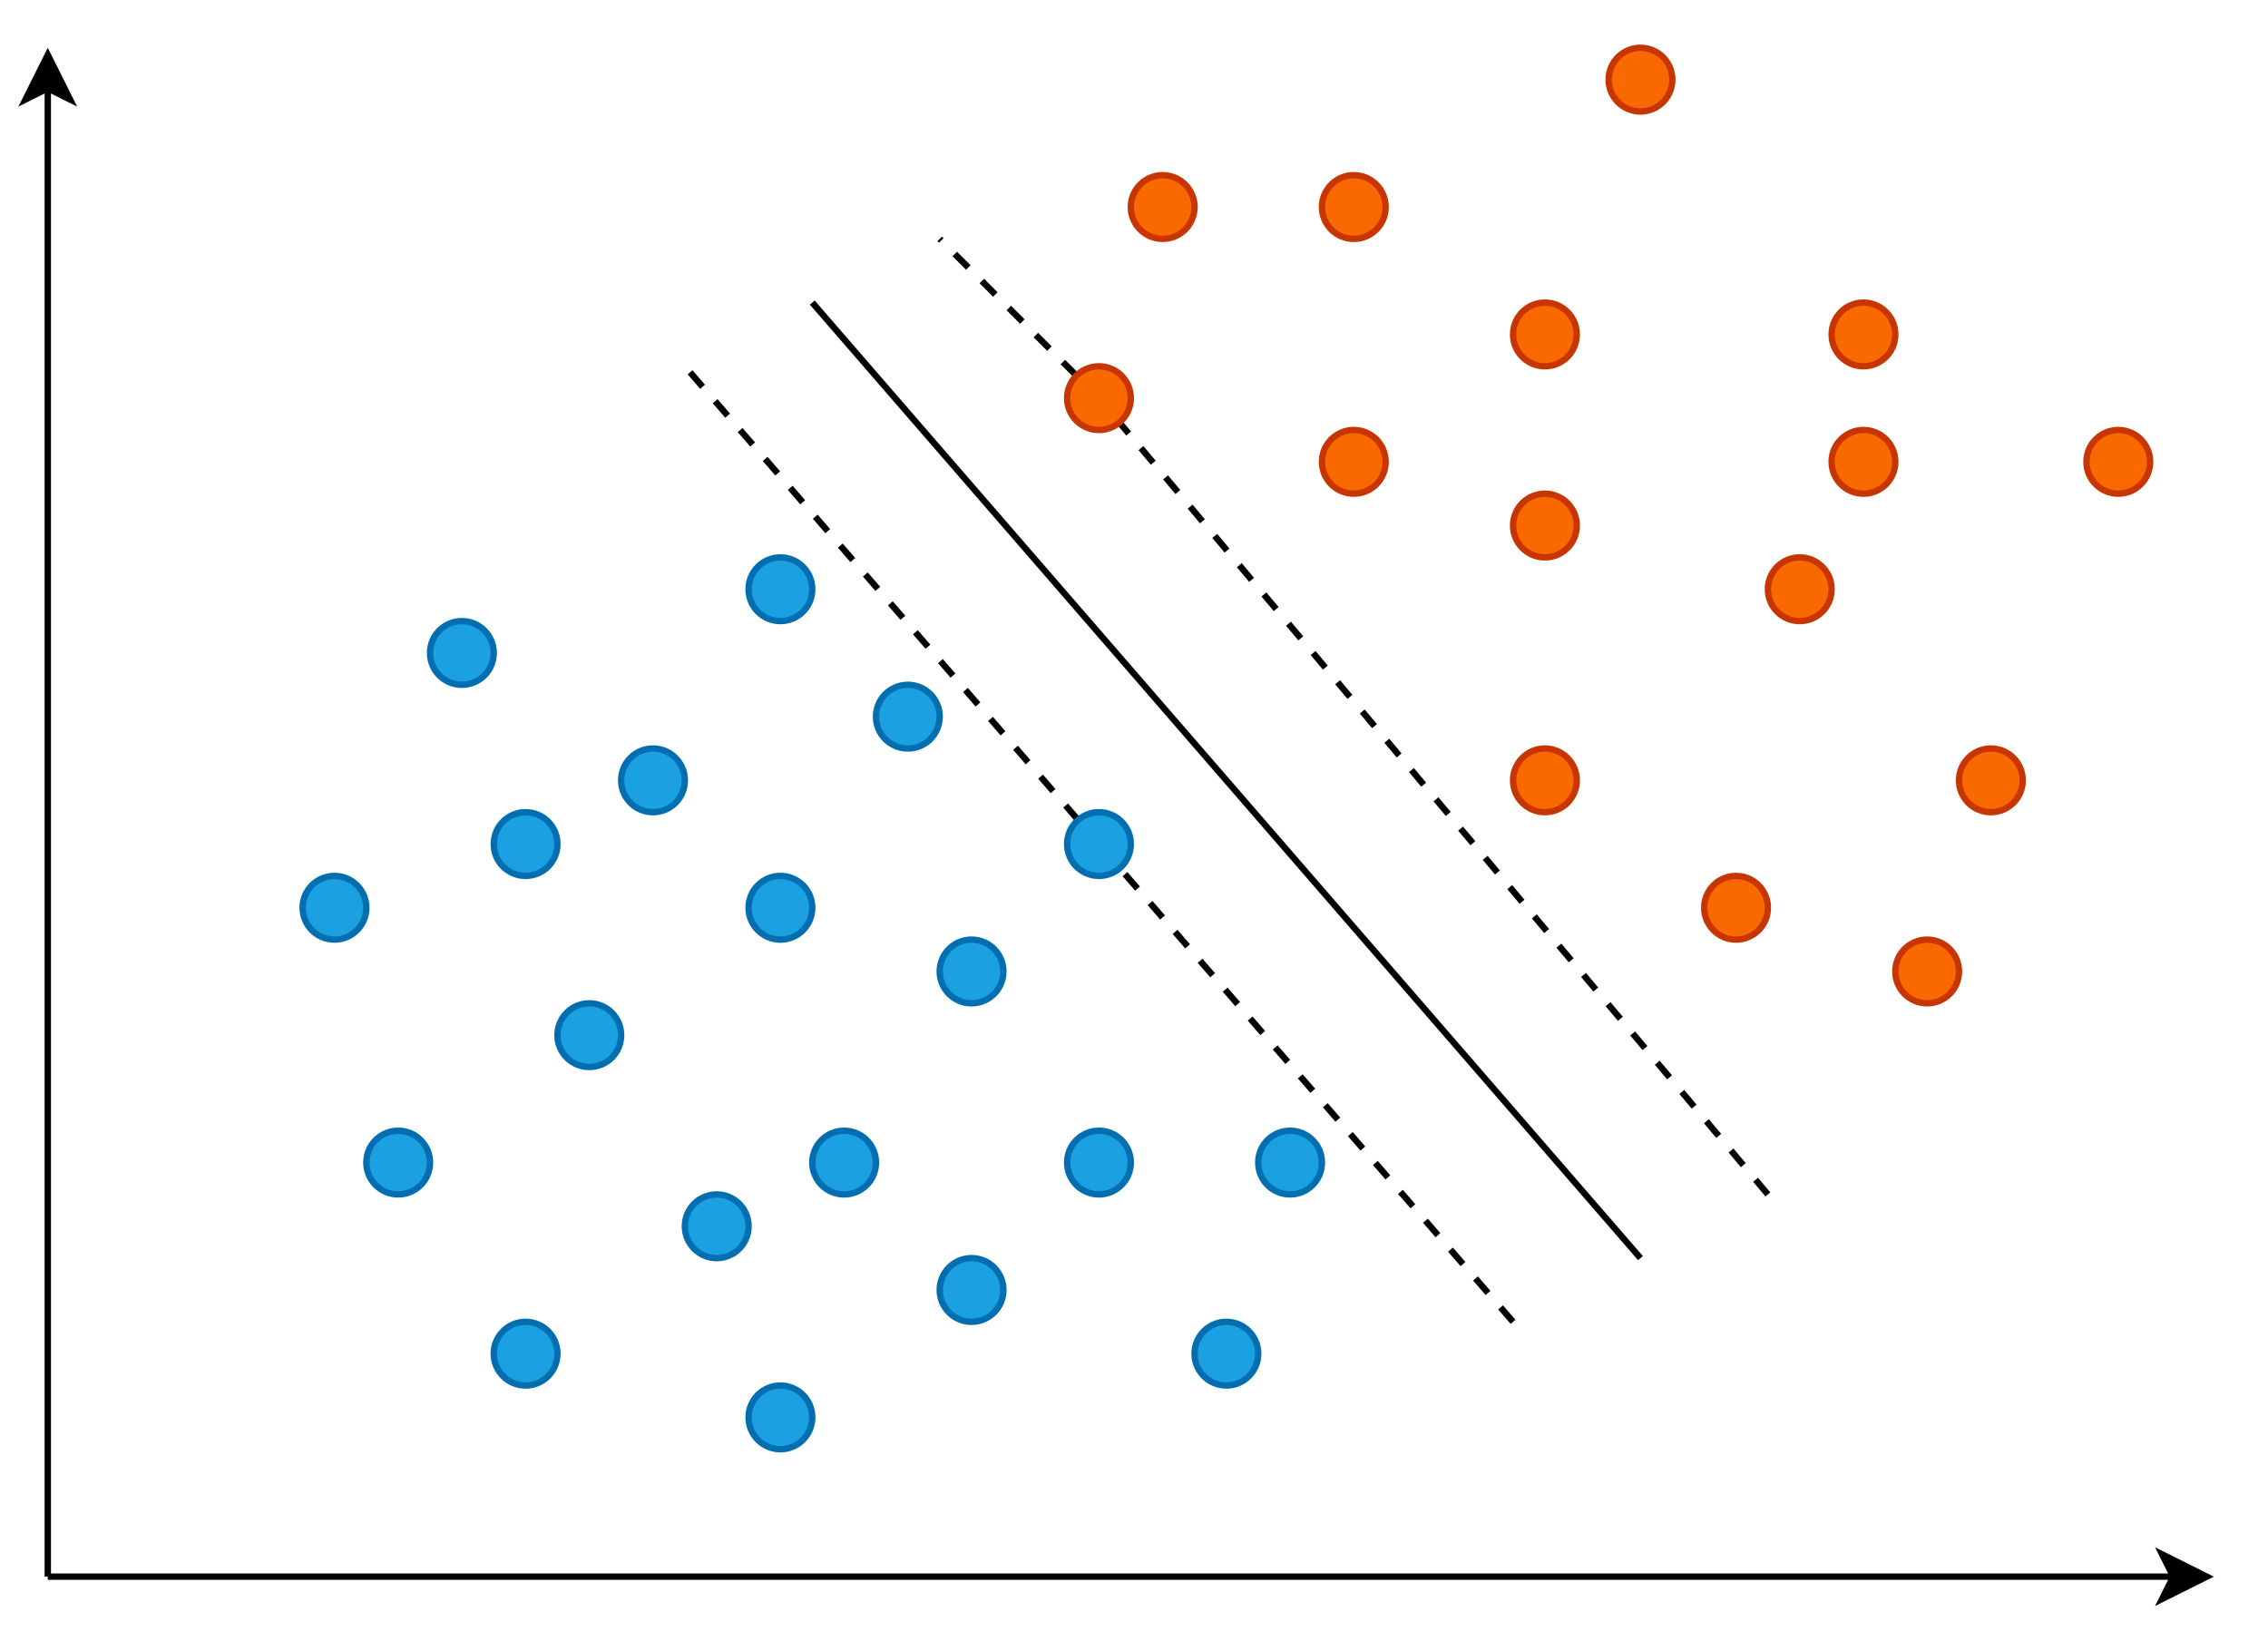 <?xml version="1.0" encoding="UTF-8"?>
<!-- Do not edit this file with editors other than draw.io -->
<!DOCTYPE svg PUBLIC "-//W3C//DTD SVG 1.1//EN" "http://www.w3.org/Graphics/SVG/1.1/DTD/svg11.dtd">
<svg xmlns="http://www.w3.org/2000/svg" xmlns:xlink="http://www.w3.org/1999/xlink" version="1.1" width="356px" height="256px" viewBox="-0.5 -0.5 356 256" content="&lt;mxfile host=&quot;app.diagrams.net&quot; modified=&quot;2024-04-17T03:26:13.383Z&quot; agent=&quot;Mozilla/5.0 (X11; Ubuntu; Linux x86_64; rv:109.0) Gecko/20100101 Firefox/113.0&quot; etag=&quot;25IL8iE-g76I1mucViwS&quot; version=&quot;24.2.3&quot; type=&quot;google&quot; scale=&quot;1&quot; border=&quot;0&quot;&gt;&#xA;  &lt;diagram name=&quot;Page-1&quot; id=&quot;NfrIcCiKmXHRZOQZ7cF-&quot;&gt;&#xA;    &lt;mxGraphModel dx=&quot;683&quot; dy=&quot;365&quot; grid=&quot;1&quot; gridSize=&quot;10&quot; guides=&quot;1&quot; tooltips=&quot;1&quot; connect=&quot;1&quot; arrows=&quot;1&quot; fold=&quot;1&quot; page=&quot;1&quot; pageScale=&quot;1&quot; pageWidth=&quot;850&quot; pageHeight=&quot;1100&quot; math=&quot;0&quot; shadow=&quot;0&quot;&gt;&#xA;      &lt;root&gt;&#xA;        &lt;mxCell id=&quot;0&quot; /&gt;&#xA;        &lt;mxCell id=&quot;1&quot; parent=&quot;0&quot; /&gt;&#xA;        &lt;mxCell id=&quot;Y-GjbBEyjcGacwV2qguH-1&quot; value=&quot;&quot; style=&quot;ellipse;whiteSpace=wrap;html=1;aspect=fixed;fillColor=#1ba1e2;strokeColor=#006EAF;fontColor=#ffffff;&quot; vertex=&quot;1&quot; parent=&quot;1&quot;&gt;&#xA;          &lt;mxGeometry x=&quot;280&quot; y=&quot;370&quot; width=&quot;10&quot; height=&quot;10&quot; as=&quot;geometry&quot; /&gt;&#xA;        &lt;/mxCell&gt;&#xA;        &lt;mxCell id=&quot;Y-GjbBEyjcGacwV2qguH-2&quot; value=&quot;&quot; style=&quot;endArrow=none;html=1;rounded=0;&quot; edge=&quot;1&quot; parent=&quot;1&quot;&gt;&#xA;          &lt;mxGeometry width=&quot;50&quot; height=&quot;50&quot; relative=&quot;1&quot; as=&quot;geometry&quot;&gt;&#xA;            &lt;mxPoint x=&quot;420&quot; y=&quot;430&quot; as=&quot;sourcePoint&quot; /&gt;&#xA;            &lt;mxPoint x=&quot;290&quot; y=&quot;280&quot; as=&quot;targetPoint&quot; /&gt;&#xA;          &lt;/mxGeometry&gt;&#xA;        &lt;/mxCell&gt;&#xA;        &lt;mxCell id=&quot;Y-GjbBEyjcGacwV2qguH-5&quot; value=&quot;&quot; style=&quot;endArrow=none;html=1;rounded=0;dashed=1;&quot; edge=&quot;1&quot; parent=&quot;1&quot; source=&quot;Y-GjbBEyjcGacwV2qguH-34&quot;&gt;&#xA;          &lt;mxGeometry width=&quot;50&quot; height=&quot;50&quot; relative=&quot;1&quot; as=&quot;geometry&quot;&gt;&#xA;            &lt;mxPoint x=&quot;440&quot; y=&quot;420&quot; as=&quot;sourcePoint&quot; /&gt;&#xA;            &lt;mxPoint x=&quot;310&quot; y=&quot;270&quot; as=&quot;targetPoint&quot; /&gt;&#xA;          &lt;/mxGeometry&gt;&#xA;        &lt;/mxCell&gt;&#xA;        &lt;mxCell id=&quot;Y-GjbBEyjcGacwV2qguH-6&quot; value=&quot;&quot; style=&quot;endArrow=none;html=1;rounded=0;dashed=1;&quot; edge=&quot;1&quot; parent=&quot;1&quot; source=&quot;Y-GjbBEyjcGacwV2qguH-24&quot;&gt;&#xA;          &lt;mxGeometry width=&quot;50&quot; height=&quot;50&quot; relative=&quot;1&quot; as=&quot;geometry&quot;&gt;&#xA;            &lt;mxPoint x=&quot;400&quot; y=&quot;440&quot; as=&quot;sourcePoint&quot; /&gt;&#xA;            &lt;mxPoint x=&quot;270&quot; y=&quot;290&quot; as=&quot;targetPoint&quot; /&gt;&#xA;          &lt;/mxGeometry&gt;&#xA;        &lt;/mxCell&gt;&#xA;        &lt;mxCell id=&quot;Y-GjbBEyjcGacwV2qguH-7&quot; value=&quot;&quot; style=&quot;ellipse;whiteSpace=wrap;html=1;aspect=fixed;fillColor=#1ba1e2;strokeColor=#006EAF;fontColor=#ffffff;&quot; vertex=&quot;1&quot; parent=&quot;1&quot;&gt;&#xA;          &lt;mxGeometry x=&quot;290&quot; y=&quot;410&quot; width=&quot;10&quot; height=&quot;10&quot; as=&quot;geometry&quot; /&gt;&#xA;        &lt;/mxCell&gt;&#xA;        &lt;mxCell id=&quot;Y-GjbBEyjcGacwV2qguH-8&quot; value=&quot;&quot; style=&quot;ellipse;whiteSpace=wrap;html=1;aspect=fixed;fillColor=#1ba1e2;strokeColor=#006EAF;fontColor=#ffffff;&quot; vertex=&quot;1&quot; parent=&quot;1&quot;&gt;&#xA;          &lt;mxGeometry x=&quot;250&quot; y=&quot;390&quot; width=&quot;10&quot; height=&quot;10&quot; as=&quot;geometry&quot; /&gt;&#xA;        &lt;/mxCell&gt;&#xA;        &lt;mxCell id=&quot;Y-GjbBEyjcGacwV2qguH-9&quot; value=&quot;&quot; style=&quot;ellipse;whiteSpace=wrap;html=1;aspect=fixed;fillColor=#1ba1e2;strokeColor=#006EAF;fontColor=#ffffff;&quot; vertex=&quot;1&quot; parent=&quot;1&quot;&gt;&#xA;          &lt;mxGeometry x=&quot;260&quot; y=&quot;350&quot; width=&quot;10&quot; height=&quot;10&quot; as=&quot;geometry&quot; /&gt;&#xA;        &lt;/mxCell&gt;&#xA;        &lt;mxCell id=&quot;Y-GjbBEyjcGacwV2qguH-10&quot; value=&quot;&quot; style=&quot;ellipse;whiteSpace=wrap;html=1;aspect=fixed;fillColor=#1ba1e2;strokeColor=#006EAF;fontColor=#ffffff;&quot; vertex=&quot;1&quot; parent=&quot;1&quot;&gt;&#xA;          &lt;mxGeometry x=&quot;310&quot; y=&quot;380&quot; width=&quot;10&quot; height=&quot;10&quot; as=&quot;geometry&quot; /&gt;&#xA;        &lt;/mxCell&gt;&#xA;        &lt;mxCell id=&quot;Y-GjbBEyjcGacwV2qguH-11&quot; value=&quot;&quot; style=&quot;ellipse;whiteSpace=wrap;html=1;aspect=fixed;fillColor=#1ba1e2;strokeColor=#006EAF;fontColor=#ffffff;&quot; vertex=&quot;1&quot; parent=&quot;1&quot;&gt;&#xA;          &lt;mxGeometry x=&quot;330&quot; y=&quot;410&quot; width=&quot;10&quot; height=&quot;10&quot; as=&quot;geometry&quot; /&gt;&#xA;        &lt;/mxCell&gt;&#xA;        &lt;mxCell id=&quot;Y-GjbBEyjcGacwV2qguH-12&quot; value=&quot;&quot; style=&quot;ellipse;whiteSpace=wrap;html=1;aspect=fixed;fillColor=#1ba1e2;strokeColor=#006EAF;fontColor=#ffffff;&quot; vertex=&quot;1&quot; parent=&quot;1&quot;&gt;&#xA;          &lt;mxGeometry x=&quot;310&quot; y=&quot;430&quot; width=&quot;10&quot; height=&quot;10&quot; as=&quot;geometry&quot; /&gt;&#xA;        &lt;/mxCell&gt;&#xA;        &lt;mxCell id=&quot;Y-GjbBEyjcGacwV2qguH-13&quot; value=&quot;&quot; style=&quot;ellipse;whiteSpace=wrap;html=1;aspect=fixed;fillColor=#1ba1e2;strokeColor=#006EAF;fontColor=#ffffff;&quot; vertex=&quot;1&quot; parent=&quot;1&quot;&gt;&#xA;          &lt;mxGeometry x=&quot;270&quot; y=&quot;420&quot; width=&quot;10&quot; height=&quot;10&quot; as=&quot;geometry&quot; /&gt;&#xA;        &lt;/mxCell&gt;&#xA;        &lt;mxCell id=&quot;Y-GjbBEyjcGacwV2qguH-14&quot; value=&quot;&quot; style=&quot;ellipse;whiteSpace=wrap;html=1;aspect=fixed;fillColor=#1ba1e2;strokeColor=#006EAF;fontColor=#ffffff;&quot; vertex=&quot;1&quot; parent=&quot;1&quot;&gt;&#xA;          &lt;mxGeometry x=&quot;350&quot; y=&quot;440&quot; width=&quot;10&quot; height=&quot;10&quot; as=&quot;geometry&quot; /&gt;&#xA;        &lt;/mxCell&gt;&#xA;        &lt;mxCell id=&quot;Y-GjbBEyjcGacwV2qguH-15&quot; value=&quot;&quot; style=&quot;ellipse;whiteSpace=wrap;html=1;aspect=fixed;fillColor=#1ba1e2;strokeColor=#006EAF;fontColor=#ffffff;&quot; vertex=&quot;1&quot; parent=&quot;1&quot;&gt;&#xA;          &lt;mxGeometry x=&quot;240&quot; y=&quot;440&quot; width=&quot;10&quot; height=&quot;10&quot; as=&quot;geometry&quot; /&gt;&#xA;        &lt;/mxCell&gt;&#xA;        &lt;mxCell id=&quot;Y-GjbBEyjcGacwV2qguH-16&quot; value=&quot;&quot; style=&quot;ellipse;whiteSpace=wrap;html=1;aspect=fixed;fillColor=#1ba1e2;strokeColor=#006EAF;fontColor=#ffffff;&quot; vertex=&quot;1&quot; parent=&quot;1&quot;&gt;&#xA;          &lt;mxGeometry x=&quot;280&quot; y=&quot;450&quot; width=&quot;10&quot; height=&quot;10&quot; as=&quot;geometry&quot; /&gt;&#xA;        &lt;/mxCell&gt;&#xA;        &lt;mxCell id=&quot;Y-GjbBEyjcGacwV2qguH-17&quot; value=&quot;&quot; style=&quot;ellipse;whiteSpace=wrap;html=1;aspect=fixed;fillColor=#1ba1e2;strokeColor=#006EAF;fontColor=#ffffff;&quot; vertex=&quot;1&quot; parent=&quot;1&quot;&gt;&#xA;          &lt;mxGeometry x=&quot;230&quot; y=&quot;330&quot; width=&quot;10&quot; height=&quot;10&quot; as=&quot;geometry&quot; /&gt;&#xA;        &lt;/mxCell&gt;&#xA;        &lt;mxCell id=&quot;Y-GjbBEyjcGacwV2qguH-18&quot; value=&quot;&quot; style=&quot;ellipse;whiteSpace=wrap;html=1;aspect=fixed;fillColor=#1ba1e2;strokeColor=#006EAF;fontColor=#ffffff;&quot; vertex=&quot;1&quot; parent=&quot;1&quot;&gt;&#xA;          &lt;mxGeometry x=&quot;280&quot; y=&quot;320&quot; width=&quot;10&quot; height=&quot;10&quot; as=&quot;geometry&quot; /&gt;&#xA;        &lt;/mxCell&gt;&#xA;        &lt;mxCell id=&quot;Y-GjbBEyjcGacwV2qguH-19&quot; value=&quot;&quot; style=&quot;ellipse;whiteSpace=wrap;html=1;aspect=fixed;fillColor=#1ba1e2;strokeColor=#006EAF;fontColor=#ffffff;&quot; vertex=&quot;1&quot; parent=&quot;1&quot;&gt;&#xA;          &lt;mxGeometry x=&quot;210&quot; y=&quot;370&quot; width=&quot;10&quot; height=&quot;10&quot; as=&quot;geometry&quot; /&gt;&#xA;        &lt;/mxCell&gt;&#xA;        &lt;mxCell id=&quot;Y-GjbBEyjcGacwV2qguH-20&quot; value=&quot;&quot; style=&quot;ellipse;whiteSpace=wrap;html=1;aspect=fixed;fillColor=#1ba1e2;strokeColor=#006EAF;fontColor=#ffffff;&quot; vertex=&quot;1&quot; parent=&quot;1&quot;&gt;&#xA;          &lt;mxGeometry x=&quot;300&quot; y=&quot;340&quot; width=&quot;10&quot; height=&quot;10&quot; as=&quot;geometry&quot; /&gt;&#xA;        &lt;/mxCell&gt;&#xA;        &lt;mxCell id=&quot;Y-GjbBEyjcGacwV2qguH-21&quot; value=&quot;&quot; style=&quot;ellipse;whiteSpace=wrap;html=1;aspect=fixed;fillColor=#1ba1e2;strokeColor=#006EAF;fontColor=#ffffff;&quot; vertex=&quot;1&quot; parent=&quot;1&quot;&gt;&#xA;          &lt;mxGeometry x=&quot;360&quot; y=&quot;410&quot; width=&quot;10&quot; height=&quot;10&quot; as=&quot;geometry&quot; /&gt;&#xA;        &lt;/mxCell&gt;&#xA;        &lt;mxCell id=&quot;Y-GjbBEyjcGacwV2qguH-22&quot; value=&quot;&quot; style=&quot;ellipse;whiteSpace=wrap;html=1;aspect=fixed;fillColor=#1ba1e2;strokeColor=#006EAF;fontColor=#ffffff;&quot; vertex=&quot;1&quot; parent=&quot;1&quot;&gt;&#xA;          &lt;mxGeometry x=&quot;240&quot; y=&quot;360&quot; width=&quot;10&quot; height=&quot;10&quot; as=&quot;geometry&quot; /&gt;&#xA;        &lt;/mxCell&gt;&#xA;        &lt;mxCell id=&quot;Y-GjbBEyjcGacwV2qguH-23&quot; value=&quot;&quot; style=&quot;ellipse;whiteSpace=wrap;html=1;aspect=fixed;fillColor=#1ba1e2;strokeColor=#006EAF;fontColor=#ffffff;&quot; vertex=&quot;1&quot; parent=&quot;1&quot;&gt;&#xA;          &lt;mxGeometry x=&quot;220&quot; y=&quot;410&quot; width=&quot;10&quot; height=&quot;10&quot; as=&quot;geometry&quot; /&gt;&#xA;        &lt;/mxCell&gt;&#xA;        &lt;mxCell id=&quot;Y-GjbBEyjcGacwV2qguH-25&quot; value=&quot;&quot; style=&quot;endArrow=none;html=1;rounded=0;dashed=1;&quot; edge=&quot;1&quot; parent=&quot;1&quot; target=&quot;Y-GjbBEyjcGacwV2qguH-24&quot;&gt;&#xA;          &lt;mxGeometry width=&quot;50&quot; height=&quot;50&quot; relative=&quot;1&quot; as=&quot;geometry&quot;&gt;&#xA;            &lt;mxPoint x=&quot;400&quot; y=&quot;440&quot; as=&quot;sourcePoint&quot; /&gt;&#xA;            &lt;mxPoint x=&quot;270&quot; y=&quot;290&quot; as=&quot;targetPoint&quot; /&gt;&#xA;          &lt;/mxGeometry&gt;&#xA;        &lt;/mxCell&gt;&#xA;        &lt;mxCell id=&quot;Y-GjbBEyjcGacwV2qguH-24&quot; value=&quot;&quot; style=&quot;ellipse;whiteSpace=wrap;html=1;aspect=fixed;fillColor=#1ba1e2;strokeColor=#006EAF;fontColor=#ffffff;&quot; vertex=&quot;1&quot; parent=&quot;1&quot;&gt;&#xA;          &lt;mxGeometry x=&quot;330&quot; y=&quot;360&quot; width=&quot;10&quot; height=&quot;10&quot; as=&quot;geometry&quot; /&gt;&#xA;        &lt;/mxCell&gt;&#xA;        &lt;mxCell id=&quot;Y-GjbBEyjcGacwV2qguH-32&quot; value=&quot;&quot; style=&quot;ellipse;whiteSpace=wrap;html=1;aspect=fixed;fillColor=#fa6800;strokeColor=#C73500;fontColor=#000000;&quot; vertex=&quot;1&quot; parent=&quot;1&quot;&gt;&#xA;          &lt;mxGeometry x=&quot;450&quot; y=&quot;280&quot; width=&quot;10&quot; height=&quot;10&quot; as=&quot;geometry&quot; /&gt;&#xA;        &lt;/mxCell&gt;&#xA;        &lt;mxCell id=&quot;Y-GjbBEyjcGacwV2qguH-33&quot; value=&quot;&quot; style=&quot;ellipse;whiteSpace=wrap;html=1;aspect=fixed;fillColor=#fa6800;strokeColor=#C73500;fontColor=#000000;&quot; vertex=&quot;1&quot; parent=&quot;1&quot;&gt;&#xA;          &lt;mxGeometry x=&quot;450&quot; y=&quot;300&quot; width=&quot;10&quot; height=&quot;10&quot; as=&quot;geometry&quot; /&gt;&#xA;        &lt;/mxCell&gt;&#xA;        &lt;mxCell id=&quot;Y-GjbBEyjcGacwV2qguH-35&quot; value=&quot;&quot; style=&quot;endArrow=none;html=1;rounded=0;dashed=1;&quot; edge=&quot;1&quot; parent=&quot;1&quot; target=&quot;Y-GjbBEyjcGacwV2qguH-34&quot;&gt;&#xA;          &lt;mxGeometry width=&quot;50&quot; height=&quot;50&quot; relative=&quot;1&quot; as=&quot;geometry&quot;&gt;&#xA;            &lt;mxPoint x=&quot;440&quot; y=&quot;420&quot; as=&quot;sourcePoint&quot; /&gt;&#xA;            &lt;mxPoint x=&quot;310&quot; y=&quot;270&quot; as=&quot;targetPoint&quot; /&gt;&#xA;          &lt;/mxGeometry&gt;&#xA;        &lt;/mxCell&gt;&#xA;        &lt;mxCell id=&quot;Y-GjbBEyjcGacwV2qguH-34&quot; value=&quot;&quot; style=&quot;ellipse;whiteSpace=wrap;html=1;aspect=fixed;fillColor=#fa6800;strokeColor=#C73500;fontColor=#000000;&quot; vertex=&quot;1&quot; parent=&quot;1&quot;&gt;&#xA;          &lt;mxGeometry x=&quot;330&quot; y=&quot;290&quot; width=&quot;10&quot; height=&quot;10&quot; as=&quot;geometry&quot; /&gt;&#xA;        &lt;/mxCell&gt;&#xA;        &lt;mxCell id=&quot;Y-GjbBEyjcGacwV2qguH-36&quot; value=&quot;&quot; style=&quot;ellipse;whiteSpace=wrap;html=1;aspect=fixed;fillColor=#fa6800;strokeColor=#C73500;fontColor=#000000;&quot; vertex=&quot;1&quot; parent=&quot;1&quot;&gt;&#xA;          &lt;mxGeometry x=&quot;400&quot; y=&quot;350&quot; width=&quot;10&quot; height=&quot;10&quot; as=&quot;geometry&quot; /&gt;&#xA;        &lt;/mxCell&gt;&#xA;        &lt;mxCell id=&quot;Y-GjbBEyjcGacwV2qguH-37&quot; value=&quot;&quot; style=&quot;ellipse;whiteSpace=wrap;html=1;aspect=fixed;fillColor=#fa6800;strokeColor=#C73500;fontColor=#000000;&quot; vertex=&quot;1&quot; parent=&quot;1&quot;&gt;&#xA;          &lt;mxGeometry x=&quot;370&quot; y=&quot;300&quot; width=&quot;10&quot; height=&quot;10&quot; as=&quot;geometry&quot; /&gt;&#xA;        &lt;/mxCell&gt;&#xA;        &lt;mxCell id=&quot;Y-GjbBEyjcGacwV2qguH-38&quot; value=&quot;&quot; style=&quot;ellipse;whiteSpace=wrap;html=1;aspect=fixed;fillColor=#fa6800;strokeColor=#C73500;fontColor=#000000;&quot; vertex=&quot;1&quot; parent=&quot;1&quot;&gt;&#xA;          &lt;mxGeometry x=&quot;460&quot; y=&quot;380&quot; width=&quot;10&quot; height=&quot;10&quot; as=&quot;geometry&quot; /&gt;&#xA;        &lt;/mxCell&gt;&#xA;        &lt;mxCell id=&quot;Y-GjbBEyjcGacwV2qguH-39&quot; value=&quot;&quot; style=&quot;ellipse;whiteSpace=wrap;html=1;aspect=fixed;fillColor=#fa6800;strokeColor=#C73500;fontColor=#000000;&quot; vertex=&quot;1&quot; parent=&quot;1&quot;&gt;&#xA;          &lt;mxGeometry x=&quot;440&quot; y=&quot;320&quot; width=&quot;10&quot; height=&quot;10&quot; as=&quot;geometry&quot; /&gt;&#xA;        &lt;/mxCell&gt;&#xA;        &lt;mxCell id=&quot;Y-GjbBEyjcGacwV2qguH-40&quot; value=&quot;&quot; style=&quot;ellipse;whiteSpace=wrap;html=1;aspect=fixed;fillColor=#fa6800;strokeColor=#C73500;fontColor=#000000;&quot; vertex=&quot;1&quot; parent=&quot;1&quot;&gt;&#xA;          &lt;mxGeometry x=&quot;370&quot; y=&quot;260&quot; width=&quot;10&quot; height=&quot;10&quot; as=&quot;geometry&quot; /&gt;&#xA;        &lt;/mxCell&gt;&#xA;        &lt;mxCell id=&quot;Y-GjbBEyjcGacwV2qguH-41&quot; value=&quot;&quot; style=&quot;ellipse;whiteSpace=wrap;html=1;aspect=fixed;fillColor=#fa6800;strokeColor=#C73500;fontColor=#000000;&quot; vertex=&quot;1&quot; parent=&quot;1&quot;&gt;&#xA;          &lt;mxGeometry x=&quot;470&quot; y=&quot;350&quot; width=&quot;10&quot; height=&quot;10&quot; as=&quot;geometry&quot; /&gt;&#xA;        &lt;/mxCell&gt;&#xA;        &lt;mxCell id=&quot;Y-GjbBEyjcGacwV2qguH-42&quot; value=&quot;&quot; style=&quot;ellipse;whiteSpace=wrap;html=1;aspect=fixed;fillColor=#fa6800;strokeColor=#C73500;fontColor=#000000;&quot; vertex=&quot;1&quot; parent=&quot;1&quot;&gt;&#xA;          &lt;mxGeometry x=&quot;400&quot; y=&quot;280&quot; width=&quot;10&quot; height=&quot;10&quot; as=&quot;geometry&quot; /&gt;&#xA;        &lt;/mxCell&gt;&#xA;        &lt;mxCell id=&quot;Y-GjbBEyjcGacwV2qguH-43&quot; value=&quot;&quot; style=&quot;ellipse;whiteSpace=wrap;html=1;aspect=fixed;fillColor=#fa6800;strokeColor=#C73500;fontColor=#000000;&quot; vertex=&quot;1&quot; parent=&quot;1&quot;&gt;&#xA;          &lt;mxGeometry x=&quot;400&quot; y=&quot;310&quot; width=&quot;10&quot; height=&quot;10&quot; as=&quot;geometry&quot; /&gt;&#xA;        &lt;/mxCell&gt;&#xA;        &lt;mxCell id=&quot;Y-GjbBEyjcGacwV2qguH-44&quot; value=&quot;&quot; style=&quot;ellipse;whiteSpace=wrap;html=1;aspect=fixed;fillColor=#fa6800;strokeColor=#C73500;fontColor=#000000;&quot; vertex=&quot;1&quot; parent=&quot;1&quot;&gt;&#xA;          &lt;mxGeometry x=&quot;430&quot; y=&quot;370&quot; width=&quot;10&quot; height=&quot;10&quot; as=&quot;geometry&quot; /&gt;&#xA;        &lt;/mxCell&gt;&#xA;        &lt;mxCell id=&quot;Y-GjbBEyjcGacwV2qguH-45&quot; value=&quot;&quot; style=&quot;ellipse;whiteSpace=wrap;html=1;aspect=fixed;fillColor=#fa6800;strokeColor=#C73500;fontColor=#000000;&quot; vertex=&quot;1&quot; parent=&quot;1&quot;&gt;&#xA;          &lt;mxGeometry x=&quot;340&quot; y=&quot;260&quot; width=&quot;10&quot; height=&quot;10&quot; as=&quot;geometry&quot; /&gt;&#xA;        &lt;/mxCell&gt;&#xA;        &lt;mxCell id=&quot;Y-GjbBEyjcGacwV2qguH-46&quot; value=&quot;&quot; style=&quot;ellipse;whiteSpace=wrap;html=1;aspect=fixed;fillColor=#fa6800;strokeColor=#C73500;fontColor=#000000;&quot; vertex=&quot;1&quot; parent=&quot;1&quot;&gt;&#xA;          &lt;mxGeometry x=&quot;415&quot; y=&quot;240&quot; width=&quot;10&quot; height=&quot;10&quot; as=&quot;geometry&quot; /&gt;&#xA;        &lt;/mxCell&gt;&#xA;        &lt;mxCell id=&quot;Y-GjbBEyjcGacwV2qguH-48&quot; value=&quot;&quot; style=&quot;ellipse;whiteSpace=wrap;html=1;aspect=fixed;fillColor=#fa6800;strokeColor=#C73500;fontColor=#000000;&quot; vertex=&quot;1&quot; parent=&quot;1&quot;&gt;&#xA;          &lt;mxGeometry x=&quot;490&quot; y=&quot;300&quot; width=&quot;10&quot; height=&quot;10&quot; as=&quot;geometry&quot; /&gt;&#xA;        &lt;/mxCell&gt;&#xA;        &lt;mxCell id=&quot;Y-GjbBEyjcGacwV2qguH-49&quot; value=&quot;&quot; style=&quot;endArrow=classic;html=1;rounded=0;&quot; edge=&quot;1&quot; parent=&quot;1&quot;&gt;&#xA;          &lt;mxGeometry width=&quot;50&quot; height=&quot;50&quot; relative=&quot;1&quot; as=&quot;geometry&quot;&gt;&#xA;            &lt;mxPoint x=&quot;170&quot; y=&quot;480&quot; as=&quot;sourcePoint&quot; /&gt;&#xA;            &lt;mxPoint x=&quot;170&quot; y=&quot;240&quot; as=&quot;targetPoint&quot; /&gt;&#xA;          &lt;/mxGeometry&gt;&#xA;        &lt;/mxCell&gt;&#xA;        &lt;mxCell id=&quot;Y-GjbBEyjcGacwV2qguH-50&quot; value=&quot;&quot; style=&quot;endArrow=classic;html=1;rounded=0;&quot; edge=&quot;1&quot; parent=&quot;1&quot;&gt;&#xA;          &lt;mxGeometry width=&quot;50&quot; height=&quot;50&quot; relative=&quot;1&quot; as=&quot;geometry&quot;&gt;&#xA;            &lt;mxPoint x=&quot;170&quot; y=&quot;480&quot; as=&quot;sourcePoint&quot; /&gt;&#xA;            &lt;mxPoint x=&quot;510&quot; y=&quot;480&quot; as=&quot;targetPoint&quot; /&gt;&#xA;          &lt;/mxGeometry&gt;&#xA;        &lt;/mxCell&gt;&#xA;      &lt;/root&gt;&#xA;    &lt;/mxGraphModel&gt;&#xA;  &lt;/diagram&gt;&#xA;&lt;/mxfile&gt;&#xA;"><defs/><g><g><ellipse cx="122" cy="142" rx="5" ry="5" fill="#1ba1e2" stroke="#006eaf" pointer-events="all"/></g><g><path d="M 257 197 L 127 47" fill="none" stroke="rgb(0, 0, 0)" stroke-miterlimit="10" pointer-events="stroke"/></g><g><path d="M 168.46 58.46 L 147 37" fill="none" stroke="rgb(0, 0, 0)" stroke-miterlimit="10" stroke-dasharray="3 3" pointer-events="stroke"/></g><g><path d="M 168.73 128.22 L 107 57" fill="none" stroke="rgb(0, 0, 0)" stroke-miterlimit="10" stroke-dasharray="3 3" pointer-events="stroke"/></g><g><ellipse cx="132" cy="182" rx="5" ry="5" fill="#1ba1e2" stroke="#006eaf" pointer-events="all"/></g><g><ellipse cx="92" cy="162" rx="5" ry="5" fill="#1ba1e2" stroke="#006eaf" pointer-events="all"/></g><g><ellipse cx="102" cy="122" rx="5" ry="5" fill="#1ba1e2" stroke="#006eaf" pointer-events="all"/></g><g><ellipse cx="152" cy="152" rx="5" ry="5" fill="#1ba1e2" stroke="#006eaf" pointer-events="all"/></g><g><ellipse cx="172" cy="182" rx="5" ry="5" fill="#1ba1e2" stroke="#006eaf" pointer-events="all"/></g><g><ellipse cx="152" cy="202" rx="5" ry="5" fill="#1ba1e2" stroke="#006eaf" pointer-events="all"/></g><g><ellipse cx="112" cy="192" rx="5" ry="5" fill="#1ba1e2" stroke="#006eaf" pointer-events="all"/></g><g><ellipse cx="192" cy="212" rx="5" ry="5" fill="#1ba1e2" stroke="#006eaf" pointer-events="all"/></g><g><ellipse cx="82" cy="212" rx="5" ry="5" fill="#1ba1e2" stroke="#006eaf" pointer-events="all"/></g><g><ellipse cx="122" cy="222" rx="5" ry="5" fill="#1ba1e2" stroke="#006eaf" pointer-events="all"/></g><g><ellipse cx="72" cy="102" rx="5" ry="5" fill="#1ba1e2" stroke="#006eaf" pointer-events="all"/></g><g><ellipse cx="122" cy="92" rx="5" ry="5" fill="#1ba1e2" stroke="#006eaf" pointer-events="all"/></g><g><ellipse cx="52" cy="142" rx="5" ry="5" fill="#1ba1e2" stroke="#006eaf" pointer-events="all"/></g><g><ellipse cx="142" cy="112" rx="5" ry="5" fill="#1ba1e2" stroke="#006eaf" pointer-events="all"/></g><g><ellipse cx="202" cy="182" rx="5" ry="5" fill="#1ba1e2" stroke="#006eaf" pointer-events="all"/></g><g><ellipse cx="82" cy="132" rx="5" ry="5" fill="#1ba1e2" stroke="#006eaf" pointer-events="all"/></g><g><ellipse cx="62" cy="182" rx="5" ry="5" fill="#1ba1e2" stroke="#006eaf" pointer-events="all"/></g><g><path d="M 237 207 L 175.27 135.78" fill="none" stroke="rgb(0, 0, 0)" stroke-miterlimit="10" stroke-dasharray="3 3" pointer-events="stroke"/></g><g><ellipse cx="172" cy="132" rx="5" ry="5" fill="#1ba1e2" stroke="#006eaf" pointer-events="all"/></g><g><ellipse cx="292" cy="52" rx="5" ry="5" fill="#fa6800" stroke="#c73500" pointer-events="all"/></g><g><ellipse cx="292" cy="72" rx="5" ry="5" fill="#fa6800" stroke="#c73500" pointer-events="all"/></g><g><path d="M 277 187 L 175.22 65.83" fill="none" stroke="rgb(0, 0, 0)" stroke-miterlimit="10" stroke-dasharray="3 3" pointer-events="stroke"/></g><g><ellipse cx="172" cy="62" rx="5" ry="5" fill="#fa6800" stroke="#c73500" pointer-events="all"/></g><g><ellipse cx="242" cy="122" rx="5" ry="5" fill="#fa6800" stroke="#c73500" pointer-events="all"/></g><g><ellipse cx="212" cy="72" rx="5" ry="5" fill="#fa6800" stroke="#c73500" pointer-events="all"/></g><g><ellipse cx="302" cy="152" rx="5" ry="5" fill="#fa6800" stroke="#c73500" pointer-events="all"/></g><g><ellipse cx="282" cy="92" rx="5" ry="5" fill="#fa6800" stroke="#c73500" pointer-events="all"/></g><g><ellipse cx="212" cy="32" rx="5" ry="5" fill="#fa6800" stroke="#c73500" pointer-events="all"/></g><g><ellipse cx="312" cy="122" rx="5" ry="5" fill="#fa6800" stroke="#c73500" pointer-events="all"/></g><g><ellipse cx="242" cy="52" rx="5" ry="5" fill="#fa6800" stroke="#c73500" pointer-events="all"/></g><g><ellipse cx="242" cy="82" rx="5" ry="5" fill="#fa6800" stroke="#c73500" pointer-events="all"/></g><g><ellipse cx="272" cy="142" rx="5" ry="5" fill="#fa6800" stroke="#c73500" pointer-events="all"/></g><g><ellipse cx="182" cy="32" rx="5" ry="5" fill="#fa6800" stroke="#c73500" pointer-events="all"/></g><g><ellipse cx="257" cy="12" rx="5" ry="5" fill="#fa6800" stroke="#c73500" pointer-events="all"/></g><g><ellipse cx="332" cy="72" rx="5" ry="5" fill="#fa6800" stroke="#c73500" pointer-events="all"/></g><g><path d="M 7 247 L 7 13.37" fill="none" stroke="rgb(0, 0, 0)" stroke-miterlimit="10" pointer-events="stroke"/><path d="M 7 8.12 L 10.5 15.12 L 7 13.37 L 3.5 15.12 Z" fill="rgb(0, 0, 0)" stroke="rgb(0, 0, 0)" stroke-miterlimit="10" pointer-events="all"/></g><g><path d="M 7 247 L 340.63 247" fill="none" stroke="rgb(0, 0, 0)" stroke-miterlimit="10" pointer-events="stroke"/><path d="M 345.88 247 L 338.88 250.5 L 340.63 247 L 338.88 243.5 Z" fill="rgb(0, 0, 0)" stroke="rgb(0, 0, 0)" stroke-miterlimit="10" pointer-events="all"/></g></g></svg>